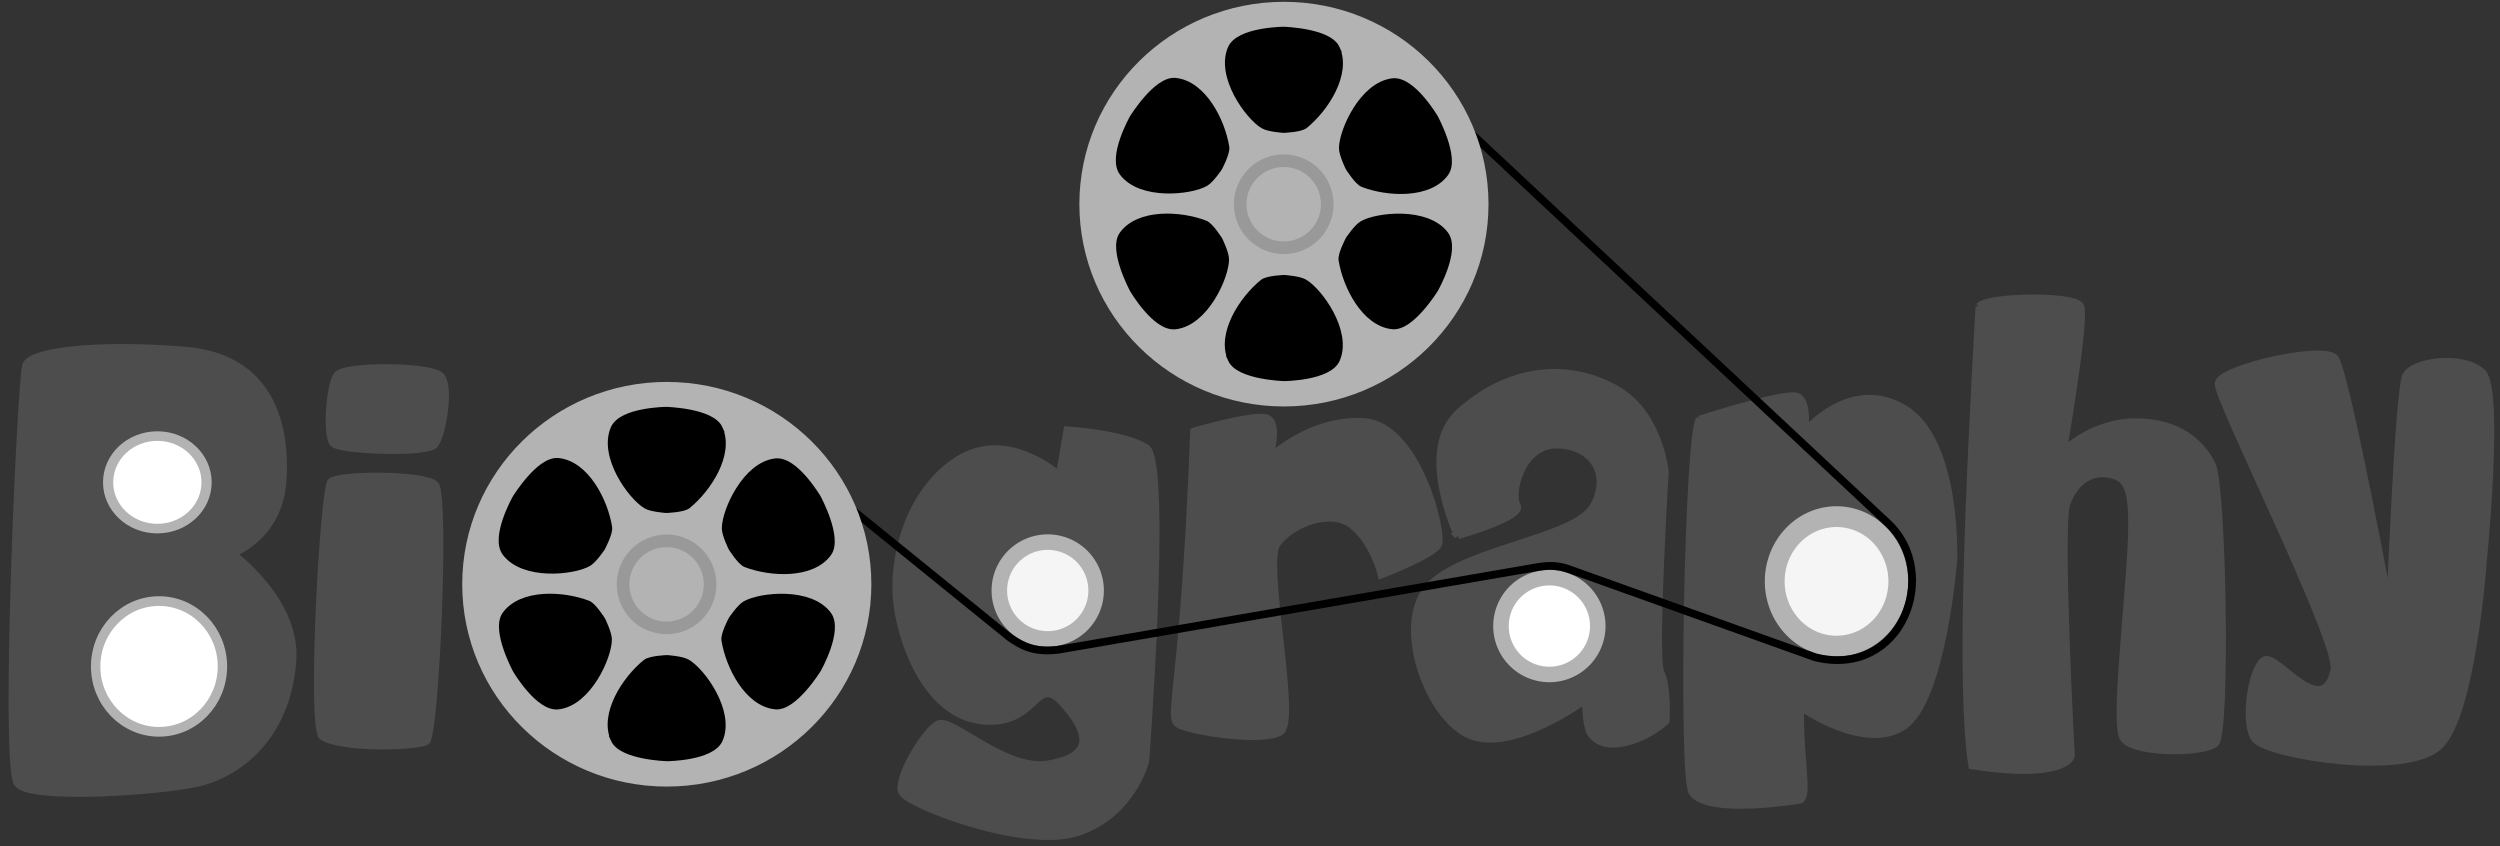 <?xml version="1.0" encoding="UTF-8" standalone="no"?>
<!-- Created with Inkscape (http://www.inkscape.org/) -->

<svg:svg
   xmlns:dc="http://purl.org/dc/elements/1.1/"
   xmlns:cc="http://creativecommons.org/ns#"
   xmlns:rdf="http://www.w3.org/1999/02/22-rdf-syntax-ns#"
   xmlns:svg="http://www.w3.org/2000/svg"
   xmlns:sodipodi="http://sodipodi.sourceforge.net/DTD/sodipodi-0.dtd"
   xmlns:inkscape="http://www.inkscape.org/namespaces/inkscape"
   id="svg3039"
   version="1.1"
   inkscape:version="0.48.4 r9939"
   width="322"
   height="109"
   sodipodi:docname="biography.svg">
  <svg:rect width="100%" height="100%" fill="#333333" stroke="none"/>
  <svg:defs
     id="defs3043" />
  <sodipodi:namedview
     pagecolor="#ffffff"
     bordercolor="#666666"
     borderopacity="1"
     objecttolerance="10"
     gridtolerance="10"
     guidetolerance="10"
     inkscape:pageopacity="0"
     inkscape:pageshadow="2"
     inkscape:window-width="1918"
     inkscape:window-height="1029"
     id="namedview3041"
     showgrid="false"
     showguides="true"
     inkscape:guide-bbox="true"
     inkscape:zoom="2.5866963"
     inkscape:cx="114.16876"
     inkscape:cy="72.406658"
     inkscape:window-x="0"
     inkscape:window-y="0"
     inkscape:window-maximized="1"
     inkscape:current-layer="svg3039" />
  <svg:path
     style="fill:#4d4d4d;fill-opacity:1;stroke:#4d4d4d;stroke-width:0.965px;stroke-linecap:butt;stroke-linejoin:miter;stroke-opacity:1"
     d="m 153.786,55.559 c -1.387,36.125 -3.859,37.073 -1.548,37.933 2.312,0.86 10.332,2.063 12.644,0.773 2.312,-1.29 -2.265,-21.653 -0.415,-24.233 1.849,-2.58 6.888,-4.581 9.662,-2.431 2.774,2.15 3.812,6.407 3.812,6.407 0,0 6.517,-2.507 7.284,-3.827 0.767,-1.32 -2.613,-15.408 -9.548,-15.838 -6.935,-0.43 -12.181,4.656 -12.181,4.656 0,0 1.387,-4.731 -0.462,-5.161 -1.849,-0.43 -9.247,1.72 -9.247,1.72 z"
     id="path3055"
     inkscape:connector-curvature="0"
     sodipodi:nodetypes="cssssczscsc">
    <svg:title
       id="title3980">r</svg:title>
  </svg:path>
  <svg:path
     style="fill:#4d4d4d;fill-opacity:1;stroke:#4d4d4d;stroke-width:1px;stroke-linecap:butt;stroke-linejoin:miter;stroke-opacity:1"
     d="m 254.949,39.472 c -1.31,23.329 -2.492,49.053 -0.924,59.119 12.008,1.847 12.711,-1.225 12.711,-1.225 0,0 -1.611,-29.656 -0.576,-32.524 1.036,-2.868 3.2,-4.251 5.509,-3.789 2.309,0.462 3.3,1.513 2.838,9.826 -0.462,8.314 -2.041,21.741 -1.084,24.017 0.895,2.129 10.088,2.202 11.881,0.843 1.487,-1.127 0.957,-33.127 -0.428,-35.898 -1.386,-2.771 -4.284,-5.462 -9.826,-5.462 -5.542,0 -9.364,3.822 -9.364,3.822 0,0 3.025,-17.419 2.229,-18.776 -0.831,-1.417 -11.917,-1.233 -12.966,0.047 z"
     id="path3061"
     inkscape:connector-curvature="0"
     sodipodi:nodetypes="ccczsssssscsc">
    <svg:title
       id="title3974">h</svg:title>
  </svg:path>
  <svg:path
     style="fill:#4d4d4d;fill-opacity:1;stroke:#4d4d4d;stroke-width:1px;stroke-linecap:butt;stroke-linejoin:miter;stroke-opacity:1"
     d="m 285.753,49.39 c -0.211,1.889 15.677,33.392 14.92,36.902 -1.476,6.847 -7.52,-2.238 -9.03,-1.225 -1.751,1.175 -2.669,8.597 -1.084,10.194 2.045,2.062 19.525,4.873 23.682,0.716 4.157,-4.157 5.529,-23.381 5.529,-23.381 0,0 2.262,-22.263 -0.047,-24.573 -2.309,-2.309 -8.86,-1.538 -9.813,0.395 -0.953,1.933 -2.055,30.436 -2.055,30.436 0,0 -5.825,-31.472 -7.182,-32.745 -1.701,-1.595 -14.71,1.391 -14.92,3.28 z"
     id="path3063"
     inkscape:connector-curvature="0"
     sodipodi:nodetypes="zsssscszcsz">
    <svg:title
       id="title3972">y</svg:title>
  </svg:path>
  <svg:g
     id="g4209">
    <svg:title
       id="title3982">g</svg:title>
    <svg:path
       sodipodi:nodetypes="cssssszzscscc"
       inkscape:connector-curvature="0"
       id="path3053"
       d="m 136.479,61.301 c 0,0 -6.674,-6.165 -13.14,-2.008 -6.466,4.157 -8.553,13.046 -7.725,18.829 0.83,5.797 4.317,14.251 11.245,14.713 6.928,0.462 6.466,-6.339 10.161,-2.182 3.695,4.157 3.521,6.881 -2.022,7.805 -5.542,0.924 -12.423,-6.023 -14.144,-5.161 -1.721,0.862 -5.534,7.2 -4.619,8.775 0.915,1.576 15.703,7.39 22.631,5.081 6.928,-2.309 8.648,-9.11 8.648,-9.11 0,0 2.898,-38.462 0.127,-40.309 -2.771,-1.847 -10.161,-2.309 -10.161,-2.309 z"
       style="fill:#4d4d4d;stroke:#4d4d4d;stroke-width:1px;stroke-linecap:butt;stroke-linejoin:miter;stroke-opacity:1;fill-opacity:1" />
    <svg:path
       transform="translate(-1.526,-0.127)"
       d="m 142.706,76.185 a 6.232,6.232 0 1 1 -12.465,0 6.232,6.232 0 1 1 12.465,0 z"
       sodipodi:ry="6.2322788"
       sodipodi:rx="6.2322788"
       sodipodi:cy="76.185143"
       sodipodi:cx="136.47418"
       id="path3067"
       style="fill:#ffffff;stroke:#b3b3b3;stroke-width:2;stroke-linecap:round;stroke-linejoin:round;stroke-miterlimit:4;stroke-opacity:1;stroke-dasharray:none;stroke-dashoffset:0;fill-opacity:0.941"
       sodipodi:type="arc" />
  </svg:g>
  <svg:g
     id="g4213">
    <svg:title
       id="title3978">a</svg:title>
    <svg:path
       sodipodi:nodetypes="csscscccsssssc"
       inkscape:connector-curvature="0"
       id="path3057"
       d="m 187.771,68.945 c 0,0 -5.212,-10.973 0.207,-15.831 7.504,-6.725 15.61,-5.877 20.69,-2.644 5.081,3.233 5.763,10.288 5.763,10.288 0,0 -1.479,24.017 -0.556,25.864 0.924,1.847 0.669,6.225 0.669,6.225 -2.243,2.132 -7.768,4.55 -9.692,1.499 -0.637,-1.283 -0.576,-4.297 -0.576,-4.297 0,0 -9.372,6.941 -14.914,4.632 -5.542,-2.309 -9.973,-14.92 -4.893,-19.539 5.081,-4.619 18.494,-5.797 20.804,-9.954 2.309,-4.157 -0.174,-7.919 -4.793,-7.919 -4.619,0 -6.038,6.339 -5.114,7.852 0.868,1.421 -7.597,3.822 -7.597,3.822 z"
       style="fill:#4d4d4d;stroke:#4d4d4d;stroke-width:1px;stroke-linecap:butt;stroke-linejoin:miter;stroke-opacity:1;fill-opacity:1" />
    <svg:path
       d="m 142.706,76.185 a 6.232,6.232 0 1 1 -12.465,0 6.232,6.232 0 1 1 12.465,0 z"
       sodipodi:ry="6.2322788"
       sodipodi:rx="6.2322788"
       sodipodi:cy="76.185143"
       sodipodi:cx="136.47418"
       id="path3067-4"
       style="fill:#ffffff;stroke:#b3b3b3;stroke-width:2;stroke-linecap:round;stroke-linejoin:round;stroke-miterlimit:4;stroke-opacity:1;stroke-dasharray:none;stroke-dashoffset:0;fill-opacity:1"
       sodipodi:type="arc"
       transform="translate(63.086,4.452)" />
  </svg:g>
  <svg:g
     id="g4217">
    <svg:title
       id="title3976">p</svg:title>
    <svg:path
       sodipodi:nodetypes="csccscscsc"
       inkscape:connector-curvature="0"
       id="path3059"
       d="m 218.924,54.038 c -1.466,1.72 -2.296,46.106 -0.924,48.034 2.092,2.939 13.856,0.924 13.856,0.924 1.1,-0.605 -0.104,-5.159 0,-12.008 0,0 8.153,5.817 13.233,2.584 5.081,-3.233 6.5,-21.44 6.5,-21.44 0,0 0.589,-15.322 -6.339,-19.479 -6.928,-4.157 -12.832,3.026 -12.832,3.026 0,0 0.503,-3.896 -0.897,-4.558 -1.456,-0.689 -12.598,2.918 -12.598,2.918 z"
       style="fill:#4d4d4d;stroke:#4d4d4d;stroke-width:1px;stroke-linecap:butt;stroke-linejoin:miter;stroke-opacity:1;fill-opacity:1" />
    <svg:path
       d="m 142.706,76.185 a 6.232,6.232 0 1 1 -12.465,0 6.232,6.232 0 1 1 12.465,0 z"
       sodipodi:ry="6.2322788"
       sodipodi:rx="6.2322788"
       sodipodi:cy="76.185143"
       sodipodi:cx="136.47418"
       id="path3067-2"
       style="fill:#ffffff;stroke:#b3b3b3;stroke-width:2;stroke-linecap:round;stroke-linejoin:round;stroke-miterlimit:4;stroke-opacity:1;stroke-dasharray:none;stroke-dashoffset:0;fill-opacity:0.941"
       sodipodi:type="arc"
       transform="matrix(1.277,0,0,1.338,62.268,-27.055)" />
  </svg:g>
  <svg:g
     id="g4204"
     transform="translate(0.3,-2.6)">
    <svg:title
       id="title3962">B</svg:title>
    <svg:path
       sodipodi:nodetypes="zssscssz"
       inkscape:connector-curvature="0"
       id="path3049"
       d="m 3.059,49.674 c -0.622,1.939 -2.828,50.429 -1.118,53.737 1.212,2.343 19.002,1.102 23.608,-0.08 4.538,-1.165 11.036,-5.518 11.814,-15.576 0.606,-7.826 -7.805,-13.856 -7.805,-13.856 0,0 6.085,-2.068 6.546,-9.458 C 36.568,57.05 34.305,48.703 23.682,47.78 13.059,46.856 3.681,47.735 3.059,49.674 z"
       style="fill:#4d4d4d;fill-opacity:1;stroke:#4d4d4d;stroke-width:1px;stroke-linecap:butt;stroke-linejoin:miter;stroke-opacity:1" />
    <svg:path
       transform="matrix(1.312,0,0,1.233,-6.233,-15.096)"
       d="m 24.802,64.738 c 0,2.669 -2.164,4.833 -4.833,4.833 -2.669,0 -4.833,-2.164 -4.833,-4.833 0,-2.669 2.164,-4.833 4.833,-4.833 2.669,0 4.833,2.164 4.833,4.833 z"
       sodipodi:ry="4.8331957"
       sodipodi:rx="4.8331957"
       sodipodi:cy="64.738098"
       sodipodi:cx="19.968731"
       id="path3094"
       style="fill:#ffffff;stroke:#b3b3b3;fill-opacity:1;stroke-opacity:1"
       sodipodi:type="arc" />
    <svg:path
       transform="matrix(1.211,0,0,1.249,-1.841,-24.509)"
       d="m 24.929,90.43 c 0,3.723 -3.018,6.741 -6.741,6.741 -3.723,0 -6.741,-3.018 -6.741,-6.741 0,-3.723 3.018,-6.741 6.741,-6.741 3.723,0 6.741,3.018 6.741,6.741 z"
       sodipodi:ry="6.7410364"
       sodipodi:rx="6.7410364"
       sodipodi:cy="90.430351"
       sodipodi:cx="18.18808"
       id="path3096"
       style="fill:#ffffff;stroke:#b3b3b3;stroke-opacity:1;fill-opacity:1"
       sodipodi:type="arc" />
  </svg:g>
  <svg:path
     style="fill:none;stroke:#000000;stroke-width:1px;stroke-linecap:butt;stroke-linejoin:miter;stroke-opacity:1"
     d="m 101.879,59.269 28.161,22.825 c 1.605,1.136 3.201,1.966 6.271,1.592 l 61.995,-10.687 c 1.4,-0.193 2.389,-0.164 3.77,0.311 l 31.743,11.359 c 11.247,2.714 16.149,-10.901 9.367,-17.259 L 178.192,6.613 l 0.509,0.254 -0.382,-0.127"
     id="path3065"
     inkscape:connector-curvature="0"
     sodipodi:nodetypes="cccccccccc" />
  <svg:g
     id="reel1"
     transform="translate(0,-6.781e-5)">
    <svg:title
       id="title3960">reel 1 (letter O)</svg:title>
    <svg:path
       transform="matrix(1.094,0,0,1.082,-10.822,-7.962)"
       d="m 111.48,76.907 c 0,12.749 -10.335,23.084 -23.084,23.084 -12.749,0 -23.084,-10.335 -23.084,-23.084 0,-12.749 10.335,-23.084 23.084,-23.084 12.749,0 23.084,10.335 23.084,23.084 z"
       sodipodi:ry="23.084145"
       sodipodi:rx="23.084145"
       sodipodi:cy="76.90741"
       sodipodi:cx="88.395386"
       id="path3868"
       style="fill:#b3b3b3;fill-opacity:1;stroke:#b3b3b3;stroke-width:2;stroke-linecap:round;stroke-linejoin:round;stroke-miterlimit:4;stroke-opacity:1;stroke-dasharray:none;stroke-dashoffset:0"
       sodipodi:type="arc" />
    <svg:path
       transform="matrix(0.813,0,0,0.813,20.513,51.532)"
       d="m 87.269,29.191 c 0,3.809 -3.088,6.897 -6.897,6.897 -3.809,0 -6.897,-3.088 -6.897,-6.897 0,-3.809 3.088,-6.897 6.897,-6.897 3.809,0 6.897,3.088 6.897,6.897 z"
       sodipodi:ry="6.8970919"
       sodipodi:rx="6.8970919"
       sodipodi:cy="29.190792"
       sodipodi:cx="80.372238"
       id="path3872"
       style="fill:#b3b3b3;fill-opacity:1;stroke:#999999;stroke-width:2;stroke-linecap:round;stroke-linejoin:round;stroke-miterlimit:4;stroke-opacity:1;stroke-dasharray:none;stroke-dashoffset:0"
       sodipodi:type="arc" />
    <svg:path
       sodipodi:nodetypes="ascssca"
       inkscape:connector-curvature="0"
       id="path3874-1"
       d="m 92.647,55.214 c 1.459,3.252 -1.448,7.729 -4.099,9.877 -0.569,0.461 -2.724,0.538 -2.724,0.538 0,0 -1.885,-0.128 -2.574,-0.532 -1.93,-1.131 -5.696,-6.324 -4.167,-9.882 0.996,-2.318 6.748,-2.367 6.748,-2.367 0,0 5.832,0.171 6.817,2.366 z"
       style="fill:#000000;fill-opacity:1;stroke:#000000;stroke-width:0.888px;stroke-linecap:butt;stroke-linejoin:miter;stroke-opacity:1" />
    <svg:path
       sodipodi:nodetypes="ascssca"
       inkscape:connector-curvature="0"
       id="path3874-1-0"
       d="m 71.898,59.436 c 3.546,0.363 5.97,5.119 6.504,8.489 0.115,0.723 -0.896,2.628 -0.896,2.628 0,0 -1.054,1.569 -1.748,1.963 -1.945,1.106 -8.325,1.77 -10.642,-1.332 -1.51,-2.022 1.324,-7.027 1.324,-7.027 0,0 3.064,-4.965 5.457,-4.721 z"
       style="fill:#000000;fill-opacity:1;stroke:#000000;stroke-width:0.888px;stroke-linecap:butt;stroke-linejoin:miter;stroke-opacity:1" />
    <svg:path
       style="fill:#000000;fill-opacity:1;stroke:#000000;stroke-width:0.888px;stroke-linecap:butt;stroke-linejoin:miter;stroke-opacity:1"
       d="m 65.111,79.181 c 2.087,-2.89 7.418,-2.611 10.603,-1.388 0.684,0.262 1.828,2.09 1.828,2.09 0,0 0.832,1.697 0.826,2.495 -0.015,2.237 -2.629,8.095 -6.475,8.55 -2.506,0.297 -5.423,-4.66 -5.423,-4.66 0,0 -2.768,-5.137 -1.36,-7.086 z"
       id="path3874-1-56"
       inkscape:connector-curvature="0"
       sodipodi:nodetypes="ascssca" />
    <svg:path
       style="fill:#000000;fill-opacity:1;stroke:#000000;stroke-width:0.888px;stroke-linecap:butt;stroke-linejoin:miter;stroke-opacity:1"
       d="m 79.1,95.234 c -1.459,-3.252 1.448,-7.729 4.099,-9.877 0.569,-0.461 2.724,-0.538 2.724,-0.538 0,0 1.885,0.128 2.574,0.532 1.93,1.131 5.696,6.324 4.167,9.882 -0.996,2.318 -6.748,2.367 -6.748,2.367 0,0 -5.832,-0.171 -6.817,-2.366 z"
       id="path3874-1-8"
       inkscape:connector-curvature="0"
       sodipodi:nodetypes="ascssca" />
    <svg:path
       style="fill:#000000;fill-opacity:1;stroke:#000000;stroke-width:0.888px;stroke-linecap:butt;stroke-linejoin:miter;stroke-opacity:1"
       d="m 99.868,90.921 c -3.546,-0.363 -5.97,-5.119 -6.504,-8.489 -0.115,-0.723 0.896,-2.628 0.896,-2.628 0,0 1.054,-1.569 1.748,-1.963 1.945,-1.106 8.325,-1.77 10.642,1.332 1.51,2.022 -1.324,7.027 -1.324,7.027 0,0 -3.064,4.965 -5.457,4.721 z"
       id="path3874-1-05"
       inkscape:connector-curvature="0"
       sodipodi:nodetypes="ascssca" />
    <svg:path
       style="fill:#000000;fill-opacity:1;stroke:#000000;stroke-width:0.888px;stroke-linecap:butt;stroke-linejoin:miter;stroke-opacity:1"
       d="m 106.671,71.235 c -2.087,2.89 -7.418,2.611 -10.603,1.388 -0.684,-0.262 -1.828,-2.09 -1.828,-2.09 0,0 -0.832,-1.697 -0.826,-2.495 0.015,-2.237 2.629,-8.095 6.475,-8.55 2.506,-0.297 5.423,4.66 5.423,4.66 0,0 2.768,5.137 1.36,7.086 z"
       id="path3874-1-74"
       inkscape:connector-curvature="0"
       sodipodi:nodetypes="ascssca" />
    <anmateTransform />
  </svg:g>
  <svg:g
     id="reel2"
     transform="translate(79.488,-48.959)">
    <svg:path
       transform="matrix(1.094,0,0,1.082,-10.822,-7.962)"
       d="m 111.48,76.907 c 0,12.749 -10.335,23.084 -23.084,23.084 -12.749,0 -23.084,-10.335 -23.084,-23.084 0,-12.749 10.335,-23.084 23.084,-23.084 12.749,0 23.084,10.335 23.084,23.084 z"
       sodipodi:ry="23.084145"
       sodipodi:rx="23.084145"
       sodipodi:cy="76.90741"
       sodipodi:cx="88.395386"
       id="path3868-6"
       style="fill:#b3b3b3;fill-opacity:1;stroke:#b3b3b3;stroke-width:2;stroke-linecap:round;stroke-linejoin:round;stroke-miterlimit:4;stroke-opacity:1;stroke-dasharray:none;stroke-dashoffset:0"
       sodipodi:type="arc" />
    <svg:path
       transform="matrix(0.813,0,0,0.813,20.513,51.532)"
       d="m 87.269,29.191 c 0,3.809 -3.088,6.897 -6.897,6.897 -3.809,0 -6.897,-3.088 -6.897,-6.897 0,-3.809 3.088,-6.897 6.897,-6.897 3.809,0 6.897,3.088 6.897,6.897 z"
       sodipodi:ry="6.8970919"
       sodipodi:rx="6.8970919"
       sodipodi:cy="29.190792"
       sodipodi:cx="80.372238"
       id="path3872-8"
       style="fill:#b3b3b3;fill-opacity:1;stroke:#999999;stroke-width:2;stroke-linecap:round;stroke-linejoin:round;stroke-miterlimit:4;stroke-opacity:1;stroke-dasharray:none;stroke-dashoffset:0"
       sodipodi:type="arc" />
    <svg:path
       sodipodi:nodetypes="ascssca"
       inkscape:connector-curvature="0"
       id="path3874-1-9"
       d="m 92.647,55.214 c 1.459,3.252 -1.448,7.729 -4.099,9.877 -0.569,0.461 -2.724,0.538 -2.724,0.538 0,0 -1.885,-0.128 -2.574,-0.532 -1.93,-1.131 -5.696,-6.324 -4.167,-9.882 0.996,-2.318 6.748,-2.367 6.748,-2.367 0,0 5.832,0.171 6.817,2.366 z"
       style="fill:#000000;fill-opacity:1;stroke:#000000;stroke-width:0.888px;stroke-linecap:butt;stroke-linejoin:miter;stroke-opacity:1" />
    <svg:path
       sodipodi:nodetypes="ascssca"
       inkscape:connector-curvature="0"
       id="path3874-1-0-8"
       d="m 71.898,59.436 c 3.546,0.363 5.97,5.119 6.504,8.489 0.115,0.723 -0.896,2.628 -0.896,2.628 0,0 -1.054,1.569 -1.748,1.963 -1.945,1.106 -8.325,1.77 -10.642,-1.332 -1.51,-2.022 1.324,-7.027 1.324,-7.027 0,0 3.064,-4.965 5.457,-4.721 z"
       style="fill:#000000;fill-opacity:1;stroke:#000000;stroke-width:0.888px;stroke-linecap:butt;stroke-linejoin:miter;stroke-opacity:1" />
    <svg:path
       style="fill:#000000;fill-opacity:1;stroke:#000000;stroke-width:0.888px;stroke-linecap:butt;stroke-linejoin:miter;stroke-opacity:1"
       d="m 65.111,79.181 c 2.087,-2.89 7.418,-2.611 10.603,-1.388 0.684,0.262 1.828,2.09 1.828,2.09 0,0 0.832,1.697 0.826,2.495 -0.015,2.237 -2.629,8.095 -6.475,8.55 -2.506,0.297 -5.423,-4.66 -5.423,-4.66 0,0 -2.768,-5.137 -1.36,-7.086 z"
       id="path3874-1-56-2"
       inkscape:connector-curvature="0"
       sodipodi:nodetypes="ascssca" />
    <svg:path
       style="fill:#000000;fill-opacity:1;stroke:#000000;stroke-width:0.888px;stroke-linecap:butt;stroke-linejoin:miter;stroke-opacity:1"
       d="m 79.1,95.234 c -1.459,-3.252 1.448,-7.729 4.099,-9.877 0.569,-0.461 2.724,-0.538 2.724,-0.538 0,0 1.885,0.128 2.574,0.532 1.93,1.131 5.696,6.324 4.167,9.882 -0.996,2.318 -6.748,2.367 -6.748,2.367 0,0 -5.832,-0.171 -6.817,-2.366 z"
       id="path3874-1-8-2"
       inkscape:connector-curvature="0"
       sodipodi:nodetypes="ascssca" />
    <svg:path
       style="fill:#000000;fill-opacity:1;stroke:#000000;stroke-width:0.888px;stroke-linecap:butt;stroke-linejoin:miter;stroke-opacity:1"
       d="m 99.868,90.921 c -3.546,-0.363 -5.97,-5.119 -6.504,-8.489 -0.115,-0.723 0.896,-2.628 0.896,-2.628 0,0 1.054,-1.569 1.748,-1.963 1.945,-1.106 8.325,-1.77 10.642,1.332 1.51,2.022 -1.324,7.027 -1.324,7.027 0,0 -3.064,4.965 -5.457,4.721 z"
       id="path3874-1-05-0"
       inkscape:connector-curvature="0"
       sodipodi:nodetypes="ascssca" />
    <svg:path
       style="fill:#000000;fill-opacity:1;stroke:#000000;stroke-width:0.888px;stroke-linecap:butt;stroke-linejoin:miter;stroke-opacity:1"
       d="m 106.671,71.235 c -2.087,2.89 -7.418,2.611 -10.603,1.388 -0.684,-0.262 -1.828,-2.09 -1.828,-2.09 0,0 -0.832,-1.697 -0.826,-2.495 0.015,-2.237 2.629,-8.095 6.475,-8.55 2.506,-0.297 5.423,4.66 5.423,4.66 0,0 2.768,5.137 1.36,7.086 z"
       id="path3874-1-74-4"
       inkscape:connector-curvature="0"
       sodipodi:nodetypes="ascssca" />
  </svg:g>
  <svg:g
     id="g3966">
    <svg:title
       id="title3970">i</svg:title>
    <svg:path
       sodipodi:nodetypes="zszsz"
       inkscape:connector-curvature="0"
       id="path3051"
       d="m 42.616,62.013 c 0.981,-0.959 12.059,-1.009 13.456,0.384 1.397,1.393 0.053,32.369 -1.14,33.109 -1.194,0.74 -10.874,1.024 -13.423,-0.611 -1.566,-1.004 0.125,-31.923 1.107,-32.882 z"
       style="fill:#4d4d4d;fill-opacity:1;stroke:#4d4d4d;stroke-width:0.872px;stroke-linecap:butt;stroke-linejoin:miter;stroke-opacity:1" />
    <svg:path
       sodipodi:nodetypes="sssss"
       inkscape:connector-curvature="0"
       id="path3964"
       d="m 43.465,48.313 c -0.896,0.995 -1.469,7.448 -0.547,8.748 0.627,0.884 11.018,1.363 12.881,0.32 1.06,-0.594 2.394,-8.088 0.77,-9.084 -1.878,-1.153 -11.989,-1.222 -13.105,0.017 z"
       style="fill:#4d4d4d;stroke:#4d4d4d;stroke-width:1px;stroke-linecap:butt;stroke-linejoin:miter;stroke-opacity:1;fill-opacity:1" />
  </svg:g>
</svg:svg>
